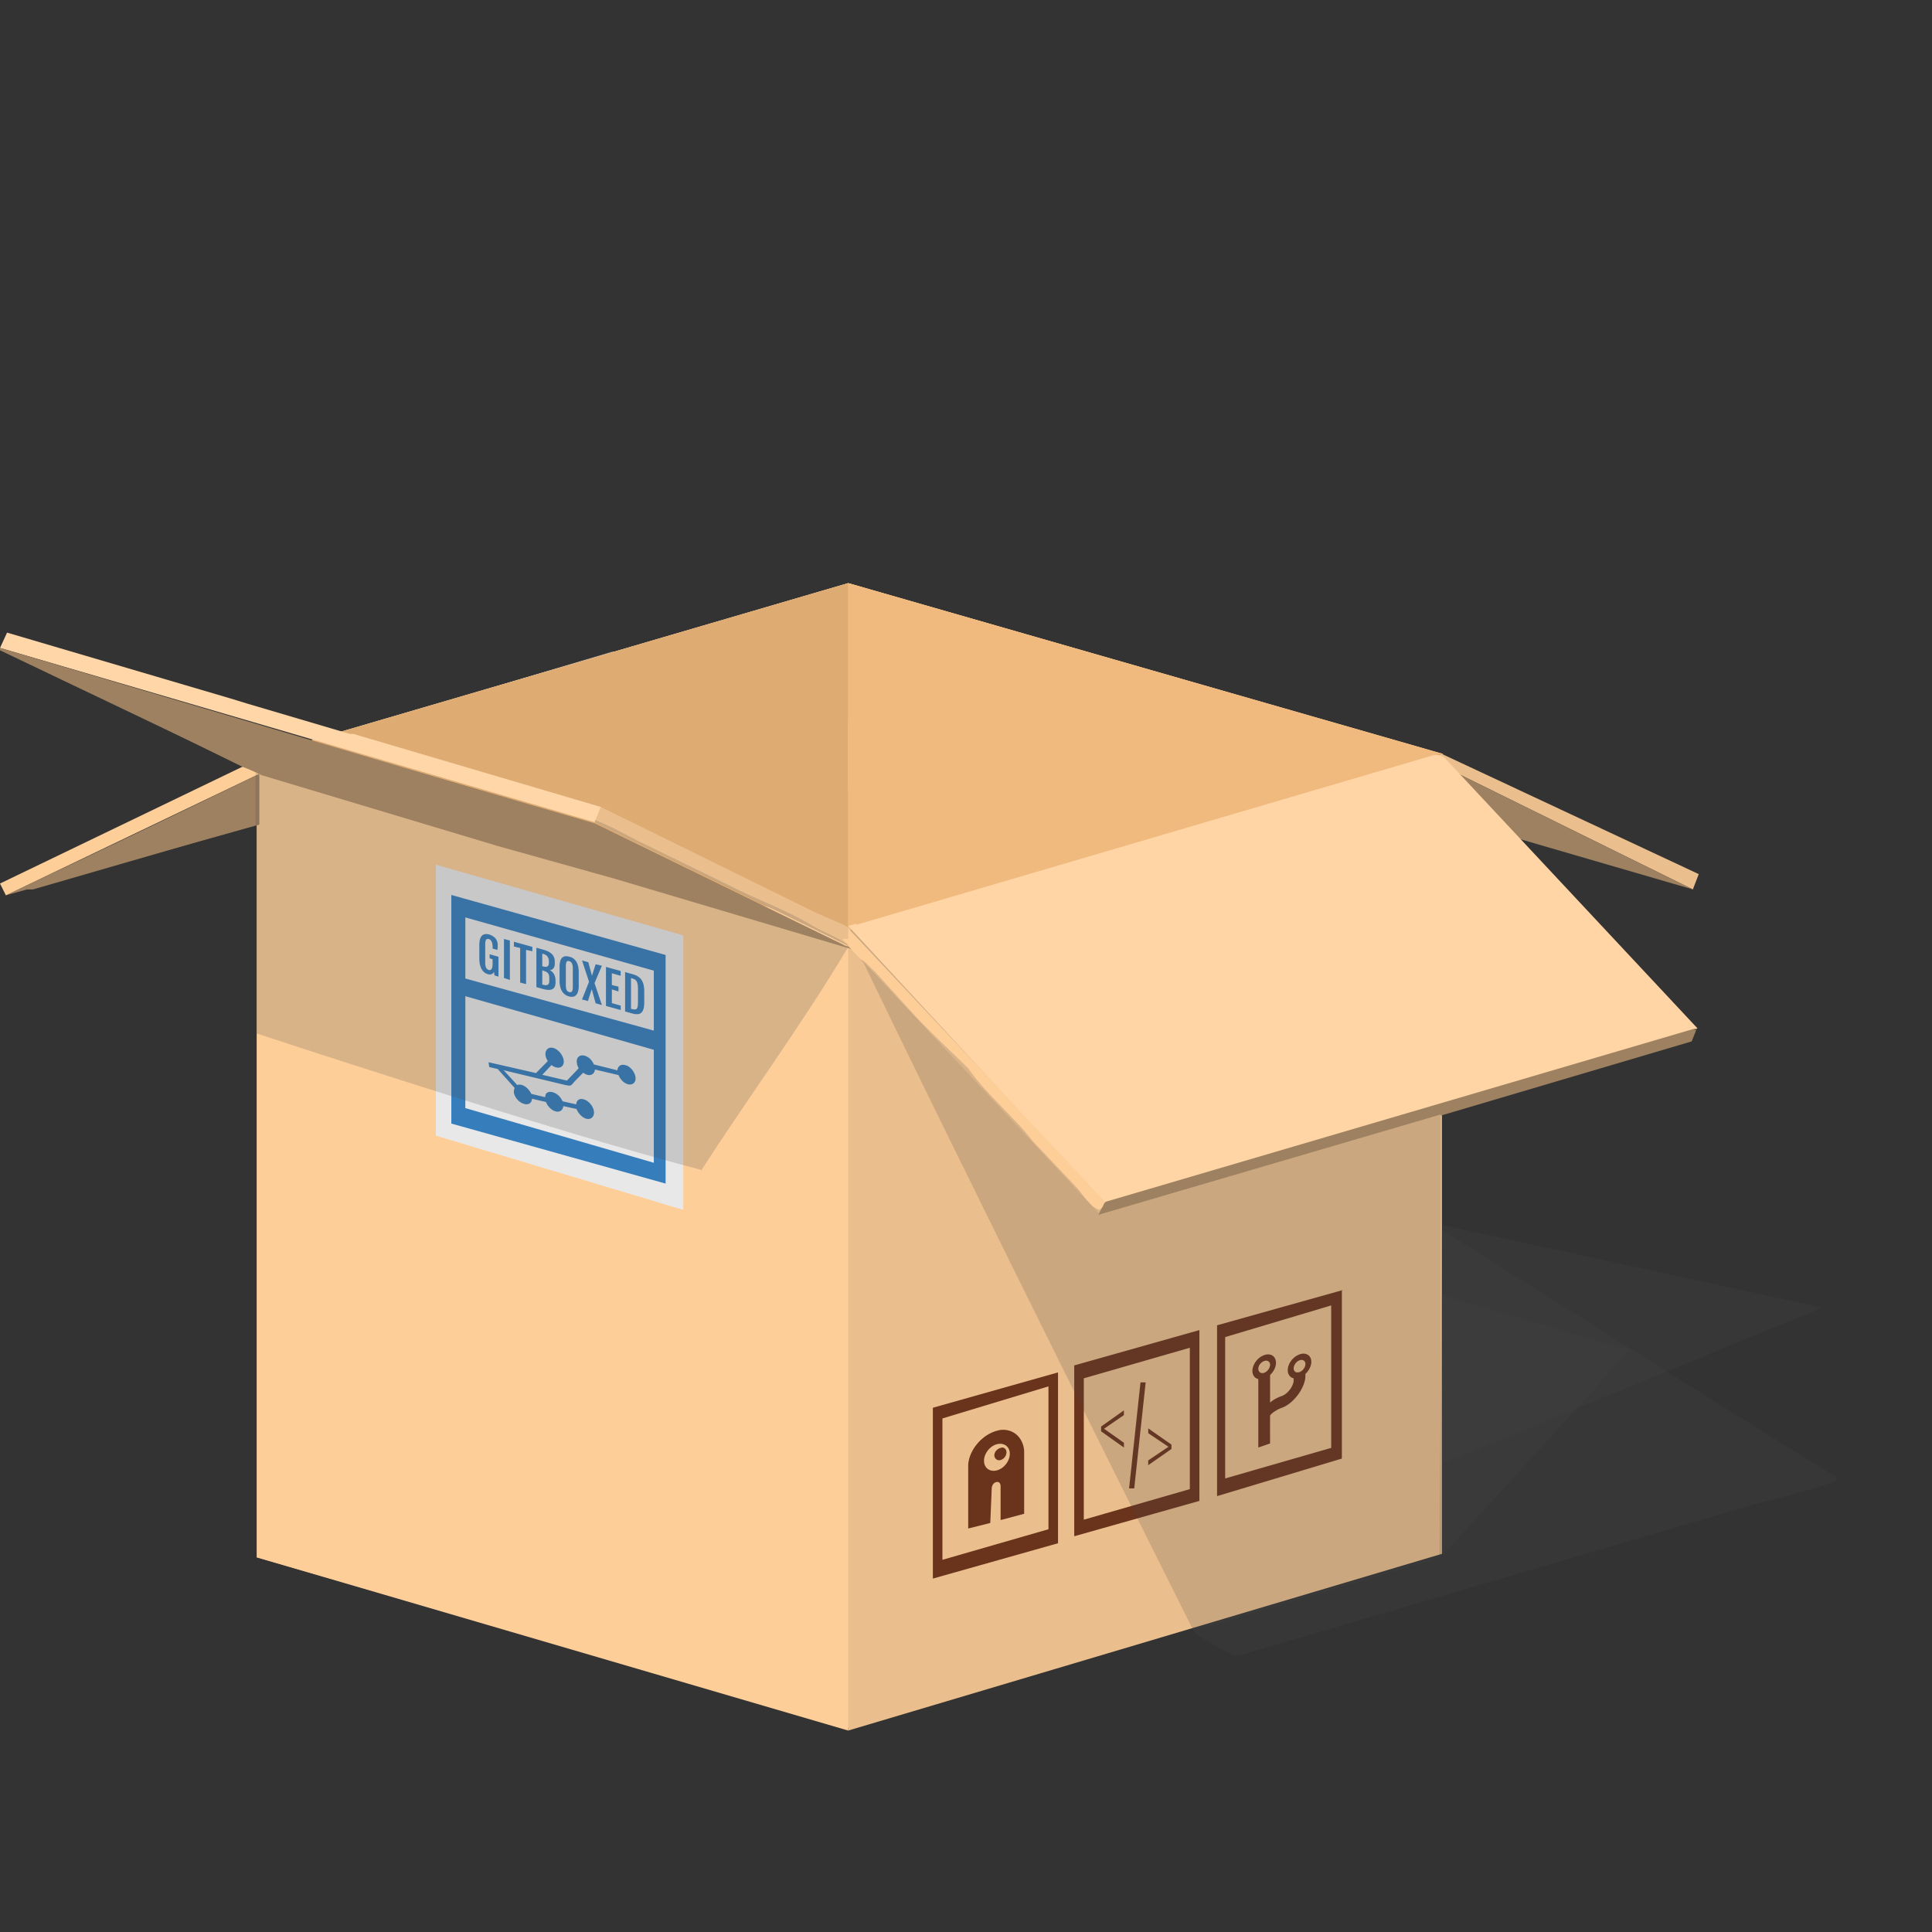 <svg xmlns="http://www.w3.org/2000/svg" width="164" height="164" viewBox="0 0 164 164"><rect x="0" y="0" width="164" height="164" fill="#333333" stroke="none"/><path fill="#ebbf8d" d="M72 49.5L21.8 64.2v68L72 146.7v.2l50.4-15V64L72 49.5z"/><path fill="#fece99" d="M21.8 64.2L72 79v67.9l-50.2-14.7z"/><path fill="#ffd3a3" d="M72 79l50.5-15L72 49.5 21.8 64.2z"/><path fill-opacity=".2" fill="#494949" d="M122.4 131.853v-21.9l15.7 4.6v.2l-3.5 4-11.8 12.9-.3.2"/><path fill="#6a331c" d="M113.906 109.5v.03l.094-.03h-.094zm0 .03l-10.594 2.97V127l10.594-3.188v-14.28zm-.906 1.282v12.094l-9 2.594v-12l9-2.688zm-11.188 2.094l-10.624 3v14.5l10.624-3v-14.5zm-.812 1.5v12L92 129v-12l9-2.594zm9.688.5a.92.92 0 0 0-.376.063c-.554.195-1 .788-1 1.343 0 .367.204.62.5.687v.156c0 .5-.5 1.167-1 1.344-.414.146-.742.33-1 .563v-2.344c.297-.278.5-.665.5-1.032 0-.555-.445-.853-1-.657-.554.197-1 .79-1 1.345 0 .367.204.62.5.688v5.812l1-.344c-.004-.8-.004-1.554 0-2.374.15-.232.618-.52 1-.656 1-.354 2-1.72 2-2.72v-.155c.297-.277.5-.664.5-1.03 0-.417-.265-.665-.624-.69zm-.188.53c.18.015.313.14.313.345 0 .275-.227.592-.5.69-.274.095-.5-.04-.5-.314 0-.273.226-.59.5-.687a.43.43 0 0 1 .187-.032zm-3 .064c.18.013.313.14.313.344 0 .273-.227.59-.5.687-.274.098-.5-.07-.5-.343s.226-.56.5-.656a.475.475 0 0 1 .187-.03zm-17.688 1l-10.624 3V134l10.624-3v-14.5zm7 .844l-.968 9h.437l.97-9h-.438zm-7.812.344v12.124l-9 2.594v-12l9-2.72zm6.406 2.03l-1.937 1.376v.406l1.936 1.375v-.406l-1.687-1.19 1.686-1.155v-.406zm2.063 1.532v.406l1.718 1.156-1.72 1.157v.405L99.44 123v-.375l-1.97-1.375zm-12.47.125c-.144.01-.288.05-.438.094-1.29.374-2.352 1.73-2.374 2.936v5.344l1.874-.47.126-3c.046-.23.15-.408.374-.468.23-.06.332.07.376.282v2.937l2-.53v-5.344c-.095-1.16-.932-1.86-1.938-1.78zm-.375 1.22c.608-.16 1.094.204 1.094.81 0 .61-.487 1.248-1.095 1.407-.608.16-1.094-.204-1.094-.812 0-.608.487-1.246 1.095-1.406zm.5.28c-.06-.01-.116.013-.188.03-.284.076-.53.345-.53.626 0 .283.246.482.53.407a.709.709 0 0 0 .5-.656c0-.21-.13-.378-.312-.405z"/><path fill="#e8e8e8" d="M58 102.7l-21-6.3v-23l21 6v23.3"/><path fill="#367dbc" d="M56.5 81.063L38.312 75.97v19.405L56.5 100.47V81.062zm-1 1.328v5.095l-16-4.424v-5.187l16 4.518zm-1.53.4c-.126-.056-.257-.09-.376-.124l-.532-.15v3.343l.532.15c.478.13 1.093.255 1.093-.9v-.97c0-.864-.344-1.188-.718-1.35zm-1.282-.366l-1.25-.347v3.313l1.25.346v-.375l-.75-.213V83.99l.562.17v-.407l-.563-.137v-1l.75.214v-.406zm1.218.735c.18.123.25.362.25.83v1.032c0 .624-.103.736-.468.636l-.126-.01v-2.625l.126.04c.09.026.158.055.218.096zm-2.812-1.187l-.532-.12-.312.976-.313-1.15-.53-.15.593 1.81-.594 1.502.5.133.313-.976.03.017.313 1.15.53.15-.624-1.86.624-1.484zm-2.532-.68c-.09-.048-.175-.062-.25-.082-.31-.084-.812-.126-.812.875v1.157c0 .997.49 1.255.813 1.344.29.08.812.08.812-.906v-1.156c0-.763-.29-1.088-.563-1.23zm-.25.293c.2.054.313.223.313.65v1.53c0 .412-.114.5-.313.445-.204-.055-.28-.218-.28-.63v-1.5c0-.426.076-.55.28-.494zm-1.562-.684c-.202-.156-.462-.24-.688-.303l-.53-.15v3.343l.53.15c.566.155 1.094.167 1.094-.556v-.156c0-.394-.17-.73-.5-.882.224.007.438-.174.438-.528v-.188c0-.348-.142-.573-.344-.73zm-1.563-.527l-1.562-.433v.406l.53.12v2.937l.5.132V80.63l.532.12v-.375zm1.157.7c.173.11.25.318.25.55v.125c0 .31-.2.366-.47.292l-.093-.023v-1.064l.095.023c.083.022.16.057.22.094zm-3.063-1.238l-.5-.132v3.312l.5.164v-3.343zm-1.405-.343c-.094-.06-.21-.13-.344-.167-.316-.087-.843-.114-.843.888v1.156c0 1 .484 1.258.72 1.322.225.062.404.02.53-.193l.032.298.343.105v-1.687l-.75-.215v.345l.25.082v.406c0 .32-.09.568-.313.507-.212-.058-.313-.237-.313-.65v-1.5c0-.425.1-.533.313-.475.193.053.313.286.313.65v.156l.406.11c.026-.136.03-.246.03-.388 0-.29-.094-.563-.375-.748zm4.53 3.022c.174.11.22.268.22.502v.25c0 .31-.17.414-.438.34l-.156-.027v-1.218l.157.06a.842.842 0 0 1 .22.094zM55.5 89.11v9.594l-16-4.643v-9.5l16 4.55zm-2.156 1.412a.959.959 0 0 0-.313-.118c-.35-.082-.597.122-.624.45l-2-.497c-.145-.37-.46-.67-.812-.75-.42-.098-.702.188-.625.64.025.15.067.296.155.433l-1 1.047-2.094-.49.782-.83c.128.102.263.17.407.204.418.098.7-.188.624-.64-.077-.45-.488-.925-.907-1.022-.418-.097-.702.22-.624.67.025.15.102.317.187.453l-1 1.017-4.03-.92.06.41.72.165 1.438 1.61a.743.743 0 0 0-.063.403c.077.45.487.863.906.96.362.084.61-.105.626-.45l1.188.278c.144.377.487.717.843.8.353.08.6-.122.626-.452l1.124.244c.146.37.493.75.844.83.42.098.703-.22.626-.67-.077-.45-.487-.894-.906-.99-.348-.082-.564.113-.594.437l-1.156-.26c-.148-.366-.495-.688-.844-.77-.126-.028-.25-.044-.343-.01-.14.054-.205.086-.25.23a.5.5 0 0 0-.032.17v.032l-1.186-.28c-.156-.354-.505-.69-.844-.768-.144-.033-.242-.028-.344.02l-1.156-1.26 5.188 1.244s.34.084.468.052c.136-.034.313-.29.313-.29l.78-.797c.115.083.25.155.375.185.348.08.595-.128.625-.452l2 .467c.148.365.464.7.813.782.418.097.702-.188.624-.64a1.363 1.363 0 0 0-.593-.873z"/><path fill="#f7f7f7" fill-opacity=".4" d="M52 55.3l-10 3L92.2 73v17.3l10-3V70L52 55.3z"/><path fill="#f0b97d" d="M72 79l50.5-15L72 49.5z"/><path fill="#deab73" d="M72 79V49.5L21.8 64.2z"/><g><path fill-opacity=".2" fill="#494949" d="M2.7 75.5l19-5.6-2.3.6-13.4 4-3.3 1"/><path fill="#9e8160" d="M22 65.7V70L.5 76 22 65.8"/><path fill="#fece99" d="M22 65.2h.3v.3l-.4.2v-.5"/><path fill="#fece99" d="M22 65.7L.5 76 0 75l22-10.6v1.5"/><path fill="#9e8160" d="M2 75.6v-.2l20-9.7V70h-.2l-19 5.5H2"/></g><g><path fill-opacity=".2" fill="#494949" d="M122.5 131.7V104l32.2 7-32.2 13.2"/><path d="M122 64.7h.4v.4h-.5v-.3M144.2 74.2l-.5 1.3L122.4 65v-1l21.8 10.2" fill="#ebbf8d"/><path d="M143.7 75.5l-21.3-6.2V65l21.3 10.5" fill="#9e8160"/></g><g><path fill-opacity=".2" fill="#494949" d="M59.5 99.3C46.8 96 21.7 87.7 21.7 87.7V65.6L72 80.4c-4 6.7-9 13.5-12.5 19"/><path fill="#ffd6a8" d="M0 55l.6-1.3 19 5.6 1.3.4 8.8 2.6h.3l21 6.2-.5 1.3L0 55"/><path fill="#9e8160" d="M0 55l50.6 15 21.8 10.6-20.2-6-10-2.8-20-6L0 55.2"/><path fill="#ebbf8d" d="M72.3 80.4L50.5 69.8l.5-1.3 18.3 9 2.3 1 .7.4v1.4"/><path fill="#9e8160" d="M72.2 80.4l-20-6-10-2.8-20.3-6-1.3-.5L9 59.4c-2.4-1-4.6-2.2-7-3.3-.3-.2-.7-.3-1-.6l49.5 14.4 21.7 10.6"/><path fill-opacity=".2" fill="#494949" d="M72.2 80.4L50.5 69.8v-.2c1.3.5 2.5 1.2 3.7 1.8l7.8 3.8c2.3 1.2 4.7 2 7 3.4 1 .6 2.3 1 3.2 1.8"/></g><g><path fill-opacity=".2" fill="#494949" d="M72 79c9.7 20.3 29.3 59.4 29.3 59.4l21-6.2V64z"/><path fill-opacity=".2" fill="#494949" d="M105 140.5h-.3c-1-.5-2-1-3-1.7l-.5-.5 21-6.2.2-27.7s27.7 17.5 33.5 21v.3c-2.3.8-4.6 1.4-7 2L107 140c-.8.2-1.4.5-2 .5"/><path d="M72.7 78.5l49-14.4h.6l.3.2 21.5 23-50.2 15L72 78.6l.7-.2" fill="#ffd5a6"/><path d="M93.3 103L72 80.3v-1.5L93.8 102l-.5 1" fill="#fece99"/><path d="M122.3 94.6l-29 8.5.5-1L144 87.4l-.4 1-21.3 6.3" fill="#9e8160"/><path d="M72 79.7v.5l-.5-.5h.5" fill="#fece99"/><path d="M93.3 103L73 81.4c.5.2.8.7 1.2 1l3 3.3c1.6 1.8 3.4 3.4 5 5 1.6 2.3 3.8 4 5.5 6.2l3.6 3.8c.7.7 1 1.6 2 2l.4-.3-.4.8" fill-opacity=".2" fill="#494949"/><path d="M93.3 103l.4-.7s0-.2.2-.3l50-14.7-.4 1-21.3 6.3-29 8.5" fill="#9e8160"/></g></svg>